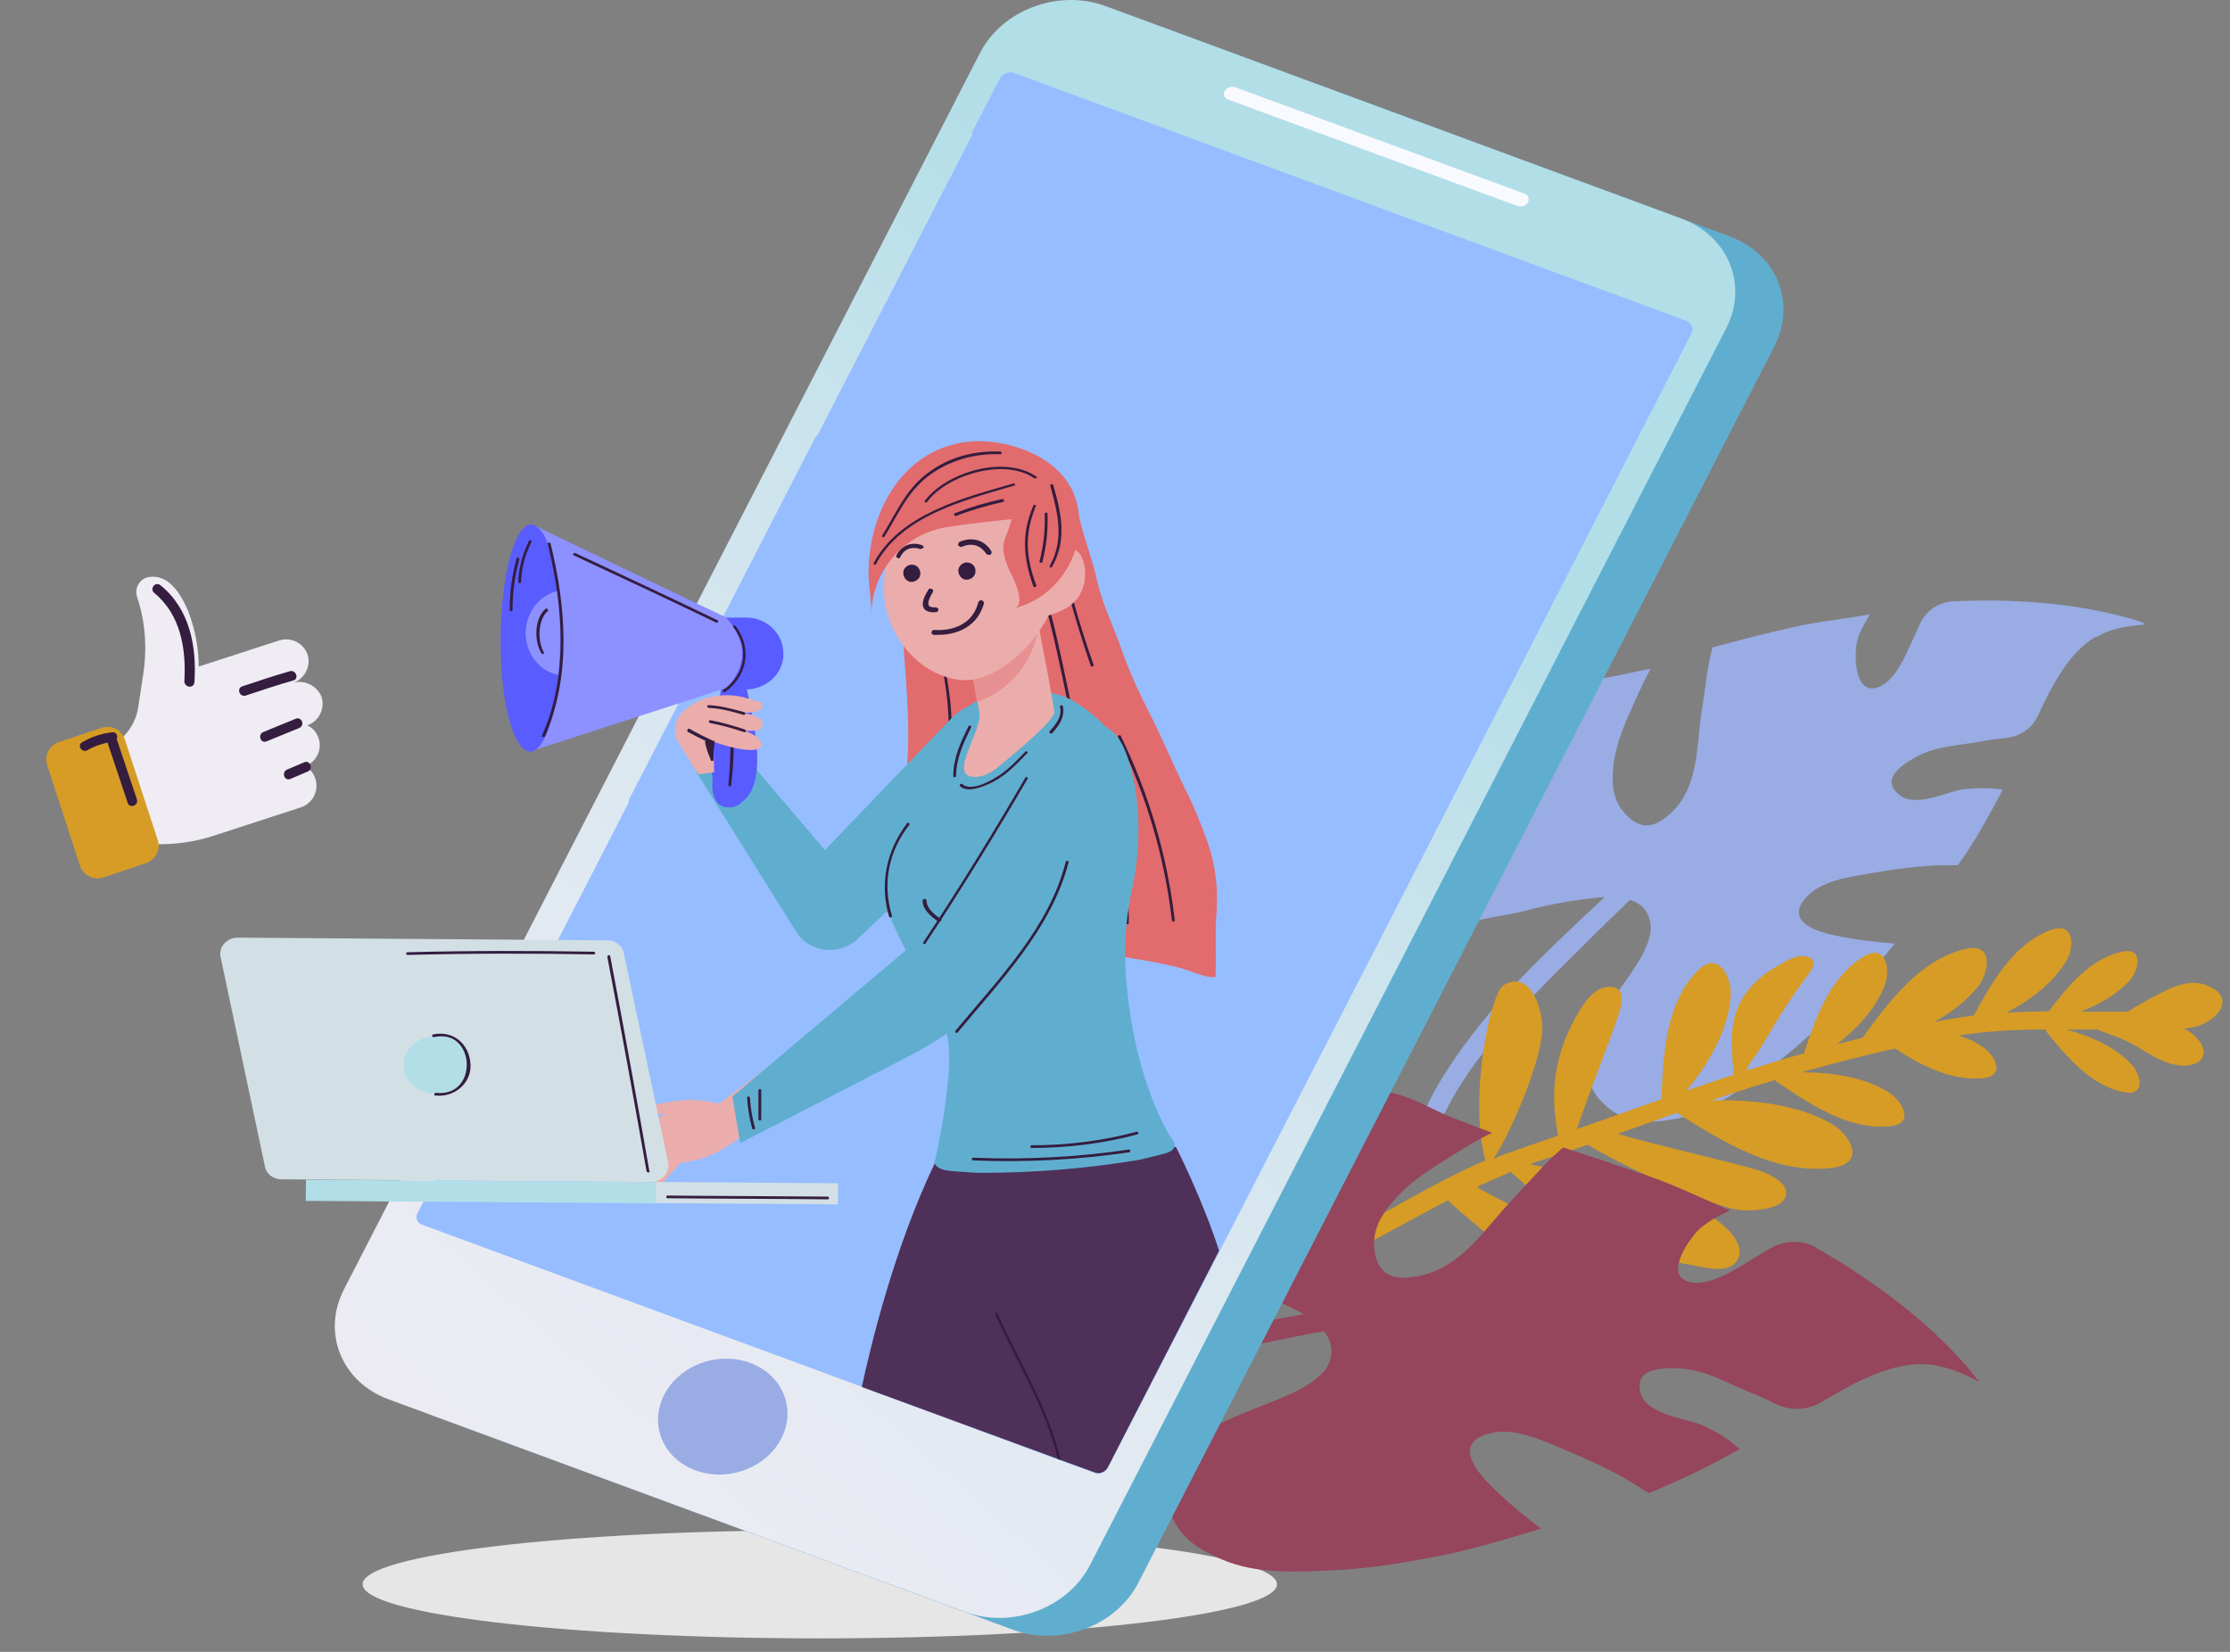 <svg width="162" height="120" viewBox="0 0 162 120" fill="none" xmlns="http://www.w3.org/2000/svg">
<rect x="0" y="0" width="162" height="120" fill="#808080" stroke="none"/>
<path d="M59.554 119.019C77.897 119.019 92.767 117.26 92.767 115.091C92.767 112.922 77.897 111.163 59.554 111.163C41.212 111.163 26.342 112.922 26.342 115.091C26.342 117.26 41.212 119.019 59.554 119.019Z" fill="#E6E6E6"/>
<path d="M106.3 60.338C105.764 61.949 105.227 63.638 105.145 65.287C105.145 65.68 104.897 66.937 105.227 67.251C105.557 67.605 106.63 67.055 107.084 66.937C108.363 66.583 109.683 66.466 111.003 66.112C112.654 65.68 114.428 65.366 116.078 65.209C116.243 65.209 116.408 65.169 116.573 65.169C117.192 65.13 117.811 65.169 118.389 65.366C119.131 65.601 119.709 66.073 119.874 66.976C120.204 68.429 118.636 70.472 117.852 71.611C117.77 71.689 117.728 71.807 117.646 71.886C116.656 73.339 115.583 74.832 115.253 76.521C115.088 77.345 115.212 78.21 115.624 78.995C115.831 79.427 116.119 79.82 116.449 80.134C116.779 80.448 117.11 80.723 117.481 80.92C118.265 81.352 119.131 81.509 120.039 81.47C120.534 81.47 121.029 81.391 121.524 81.312C121.772 81.273 122.019 81.234 122.267 81.155C123.298 80.88 124.206 80.448 125.114 79.938C125.444 79.781 125.732 79.584 126.021 79.388C126.681 78.956 127.341 78.484 128.002 78.013C128.497 77.66 128.992 77.306 129.446 76.913C130.147 76.364 130.807 75.774 131.467 75.185C132.21 74.517 132.911 73.811 133.613 73.143C134.727 72.004 135.799 70.786 136.831 69.529C137.12 69.215 137.367 68.862 137.656 68.547C136.212 68.429 134.768 68.272 133.324 67.958C131.632 67.605 129.611 66.819 131.343 65.052C132.334 64.07 134.025 63.755 135.428 63.52C137.45 63.166 139.471 62.852 141.534 62.852C141.782 62.852 141.988 62.852 142.236 62.852C142.483 62.498 142.689 62.184 142.937 61.831C143.886 60.377 144.711 58.846 145.495 57.353C144.257 57.196 142.937 57.235 142.153 57.432C140.998 57.746 139.059 58.571 138.027 57.785C136.542 56.646 138.11 55.586 139.182 54.996C140.668 54.172 142.318 54.172 143.968 53.857C144.546 53.74 145.124 53.661 145.66 53.622C146.733 53.504 147.64 52.915 148.053 51.972C149.002 49.969 150.24 47.377 152.344 46.198C152.55 46.08 152.797 45.963 153.045 45.845C153.953 45.491 154.86 45.373 155.851 45.295C155.397 45.138 154.943 44.981 154.489 44.863C150.487 43.763 146.031 43.488 141.947 43.684H141.905C140.833 43.724 139.884 44.392 139.471 45.334C139.347 45.609 139.224 45.884 139.1 46.159C138.522 47.337 137.78 49.458 136.418 49.93C134.809 50.48 134.727 47.966 134.85 46.944C134.933 46.08 135.428 45.373 135.841 44.627C133.984 44.981 132.086 45.138 130.23 45.57C128.29 46.002 126.351 46.513 124.412 47.023C124 48.516 123.876 50.126 123.628 51.619C123.216 54.093 123.463 57.078 121.442 59.003C120.369 60.024 119.379 60.377 118.265 59.317C117.192 58.335 117.068 57.078 117.192 55.743C117.398 53.779 118.223 52.169 119.007 50.401C119.296 49.773 119.585 49.183 119.915 48.594C119.131 48.712 118.347 48.908 117.563 49.066C115.831 49.458 113.685 49.38 112.117 50.244C111.003 50.872 110.054 52.286 109.394 53.307C107.909 55.625 107.125 57.903 106.3 60.338Z" fill="#99ACE3"/>
<path d="M103.7 80.252C103.329 81.037 104.526 81.548 104.938 80.841L104.979 80.802C105.722 79.309 106.671 77.856 107.744 76.481C108.858 75.028 110.137 73.653 111.416 72.318C112.983 70.668 114.592 69.136 116.119 67.604C116.862 66.858 117.604 66.151 118.347 65.444C121.482 62.498 124.824 59.788 128.414 57.353C132.828 54.289 137.449 51.304 142.441 49.222C144.339 48.437 146.361 47.926 148.341 47.298C149.662 46.866 150.941 46.434 152.302 46.276C152.508 46.159 152.756 46.041 153.003 45.923C153.911 45.569 154.819 45.452 155.809 45.373C155.355 45.216 154.901 45.059 154.447 44.941C153.003 44.862 151.601 44.98 150.899 45.137C145.164 46.355 139.718 48.672 134.726 51.618C128.62 55.232 122.844 59.356 117.687 64.148C117.315 64.501 116.903 64.855 116.532 65.208C114.469 67.133 112.323 69.136 110.26 71.296C109.6 72.003 108.94 72.71 108.321 73.457C106.506 75.617 104.856 77.895 103.7 80.252Z" fill="#99ACE3"/>
<path d="M109.228 71.572C111.25 70.354 112.158 73.575 112.034 74.95C111.828 77.66 109.435 82.884 108.486 84.18C109.022 83.944 109.558 83.748 110.136 83.552C111.167 83.198 112.199 82.844 113.189 82.491C112.942 80.92 112.199 77.542 114.798 73.339C115.252 72.632 115.871 71.729 116.861 71.69C118.181 71.65 117.81 72.947 117.562 73.771C117.109 75.146 115.293 79.82 114.551 82.02C116.614 81.313 118.635 80.566 120.698 79.859C120.822 76.757 120.946 72.986 123.297 70.551C124.824 68.94 125.814 71.022 125.731 72.357C125.566 74.793 124.164 77.228 122.513 79.231C123.462 78.917 124.452 78.563 125.401 78.249C125.566 78.21 125.731 78.131 125.938 78.092C125.855 76.56 125.608 75.107 126.103 73.575C126.598 72.082 127.753 70.943 129.156 70.158C129.775 69.804 130.476 69.333 131.219 69.49C132.291 69.726 131.466 70.629 131.054 71.218C130.146 72.436 129.28 73.771 128.537 75.067C128.124 75.775 127.712 76.442 127.217 77.11C127.093 77.267 126.969 77.542 126.845 77.778C128.248 77.346 129.61 76.914 131.054 76.521C131.879 74.007 132.91 70.983 135.386 69.49C137.036 68.508 137.325 70.433 136.954 71.493C136.335 73.182 134.973 74.675 133.447 75.853C134.066 75.696 134.684 75.539 135.303 75.382C137.16 72.868 139.429 69.726 142.771 68.94C144.875 68.43 144.504 70.629 143.679 71.69C142.853 72.711 141.739 73.575 140.502 74.243C140.791 74.203 141.079 74.125 141.368 74.086C142.028 73.968 142.73 73.85 143.39 73.771C144.669 71.415 146.237 68.587 148.96 67.566C150.734 66.898 150.692 68.822 150.115 69.804C149.166 71.375 147.516 72.672 145.741 73.575C146.773 73.496 147.804 73.496 148.836 73.457C150.156 71.729 151.806 69.647 154.158 69.137C155.685 68.783 155.396 70.354 154.818 71.1C153.911 72.161 152.59 72.947 151.146 73.496C152.26 73.496 153.415 73.496 154.571 73.496C155.437 72.947 156.345 72.436 157.17 72.043C158.16 71.532 159.315 71.14 160.388 71.611C161.832 72.2 161.749 73.3 160.512 74.125C159.934 74.518 159.315 74.675 158.655 74.714C159.191 74.989 159.645 75.382 159.893 75.814C160.14 76.246 160.14 76.599 159.975 76.874C159.687 77.306 158.944 77.503 158.243 77.385C157.005 77.228 155.932 76.403 154.859 75.814C154.529 75.617 154.158 75.5 153.828 75.343C153.333 75.146 152.838 74.989 152.343 74.793C151.6 74.793 150.857 74.793 150.115 74.793C151.889 75.264 153.745 76.089 154.901 77.385C155.52 78.092 155.891 79.624 154.323 79.349C151.848 78.877 150.074 76.678 148.63 74.91V74.793C148.299 74.793 147.928 74.793 147.598 74.793H147.557C145.783 74.832 144.05 74.95 142.276 75.225C142.895 75.421 143.472 75.657 143.967 76.01C144.916 76.599 145.783 78.171 144.009 78.328C141.698 78.524 139.553 77.385 137.655 76.167C135.386 76.678 133.117 77.267 130.889 77.895C133.075 77.895 135.468 78.249 137.201 79.349C138.191 79.977 139.181 81.666 137.242 81.823C134.189 82.098 131.301 80.095 128.991 78.524V78.445C127.959 78.76 126.887 79.074 125.855 79.427C125.36 79.585 124.824 79.781 124.329 79.938C127.382 79.859 130.641 80.252 133.034 81.627C134.396 82.412 135.675 84.534 133.034 84.848C128.826 85.319 124.948 82.805 121.812 80.841C120.368 81.352 118.965 81.863 117.521 82.373C120.203 83.159 125.896 84.455 127.712 85.005C128.537 85.28 130.435 86.105 129.527 87.244C128.991 87.872 127.258 87.99 126.474 87.911C124.7 87.754 118.924 85.28 115.334 83.159C114.303 83.512 113.313 83.866 112.281 84.18C111.91 84.298 111.539 84.416 111.167 84.573C115.252 85.398 123.132 87.519 124.783 88.697C125.608 89.286 126.845 90.504 126.185 91.564C125.525 92.664 123.627 91.996 122.555 91.839C120.12 91.525 113.395 88.068 112.24 87.244C111.332 86.615 110.549 85.79 109.723 85.123C109.723 85.123 109.682 85.123 109.682 85.162C108.857 85.515 108.073 85.869 107.289 86.222C107.33 86.262 107.413 86.301 107.454 86.34C110.425 87.99 116.944 91.093 118.924 92.271C119.873 92.821 121.895 94.314 120.409 95.413C119.625 96.042 117.48 95.688 116.572 95.374C114.633 94.746 109.146 90.779 105.391 87.401C105.309 87.322 105.268 87.283 105.185 87.204C102.668 88.501 100.234 89.915 97.594 91.25C96.81 91.643 96.067 90.504 96.851 90.111C100.605 88.186 104.071 85.948 107.908 84.298C106.67 79.781 108.279 72.122 109.228 71.572Z" fill="#D69C25"/>
<path d="M82.865 90.661C82.948 91.171 84.268 91.329 84.763 91.486C86.166 91.918 87.486 92.585 88.889 93.018C90.663 93.567 92.519 94.353 94.17 95.178C94.335 95.256 94.5 95.335 94.665 95.453C95.242 95.806 95.82 96.199 96.191 96.71C96.686 97.377 96.934 98.163 96.521 99.066C95.861 100.598 93.097 101.541 91.653 102.13C89.673 102.916 87.568 103.701 86.083 105.154C85.01 106.215 84.557 107.707 84.845 109.2C85.299 111.4 86.743 112.421 88.765 113.285C91.323 114.385 94.17 114.188 96.893 114.07C99.616 113.953 102.586 113.442 105.227 112.892C107.455 112.421 109.724 111.714 111.952 111.046C110.673 110.103 109.476 109.082 108.321 107.943C107.001 106.647 105.639 104.683 108.362 104.094C109.889 103.74 111.704 104.487 113.107 105.076C115.17 105.94 117.274 106.843 119.131 108.061C119.337 108.218 119.543 108.336 119.791 108.454C120.245 108.297 120.657 108.1 121.111 107.904C122.926 107.118 124.7 106.215 126.392 105.272C125.361 104.369 124.123 103.662 123.256 103.387C122.019 102.994 119.667 102.641 119.213 101.305C118.594 99.381 120.698 99.341 122.101 99.42C123.999 99.538 125.526 100.52 127.217 101.187C127.836 101.423 128.414 101.698 128.95 101.973C129.981 102.483 131.26 102.483 132.251 101.894C134.437 100.598 137.243 98.948 139.966 99.106C140.255 99.106 140.543 99.145 140.832 99.223C141.905 99.459 142.813 99.852 143.761 100.362C143.431 99.97 143.101 99.538 142.771 99.145C139.801 95.767 135.881 92.9 131.962 90.661C131.962 90.661 131.92 90.661 131.92 90.622C130.889 90.032 129.61 90.111 128.579 90.7C128.29 90.897 128.001 91.054 127.671 91.25C126.392 91.996 124.329 93.489 122.761 93.135C121.977 92.939 121.812 92.428 121.936 91.839C122.101 90.975 122.803 89.993 123.256 89.483C123.586 89.129 123.999 88.854 124.412 88.579C124.824 88.344 125.278 88.147 125.691 87.912C125.443 87.833 125.195 87.715 124.948 87.597C123.256 86.89 121.606 86.065 119.873 85.476C119.584 85.358 119.296 85.28 118.966 85.162C117.357 84.612 115.747 84.062 114.138 83.552C113.932 83.473 113.767 83.434 113.561 83.355C113.355 83.552 113.107 83.748 112.901 83.944C112.612 84.219 112.323 84.494 112.034 84.808C111.622 85.241 111.209 85.712 110.797 86.144C110.466 86.498 110.178 86.812 109.889 87.126C109.765 87.244 109.683 87.362 109.559 87.479C108.981 88.108 108.404 88.815 107.785 89.522C106.506 90.975 105.062 92.311 103.04 92.703C101.39 93.018 100.235 92.743 99.904 91.132C99.822 90.779 99.822 90.465 99.822 90.15C99.863 89.443 100.111 88.815 100.482 88.226C100.688 87.872 100.936 87.558 101.225 87.244C102.669 85.555 104.525 84.573 106.382 83.394C106.753 83.159 107.166 82.923 107.537 82.727C107.826 82.57 108.115 82.413 108.404 82.295C108.115 82.177 107.785 82.059 107.455 81.941C106.96 81.745 106.423 81.549 105.928 81.352C105.598 81.234 105.227 81.077 104.855 80.92C104.443 80.724 104.03 80.527 103.618 80.331C102.504 79.781 101.307 79.31 100.152 79.27C98.708 79.192 96.934 79.938 95.655 80.488C92.891 81.627 90.663 83.277 88.311 85.044C86.784 86.222 85.175 87.44 84.02 88.933C83.814 89.168 82.782 90.19 82.865 90.661Z" fill="#95455C"/>
<path d="M73.871 102.995C79.358 99.852 86.578 98.713 92.725 97.378C93.881 97.142 95.036 96.906 96.191 96.71C100.977 95.846 105.845 95.335 110.714 95.178C112.364 95.139 114.014 95.1 115.706 95.061C117.356 95.061 119.007 95.061 120.657 95.139C123.462 95.257 126.227 95.493 128.95 95.964C131.219 96.357 133.405 97.103 135.633 97.692C137.119 98.085 138.604 98.438 139.965 99.106C140.254 99.106 140.543 99.145 140.832 99.224C141.905 99.46 142.812 99.852 143.761 100.363C143.431 99.97 143.101 99.538 142.771 99.145C141.492 98.242 140.131 97.535 139.388 97.26C133.364 95.021 126.928 93.921 120.492 93.686C120.409 93.686 120.327 93.686 120.244 93.686C117.893 93.607 115.582 93.568 113.23 93.607C107.578 93.725 101.967 94.196 96.397 95.178C95.82 95.296 95.242 95.375 94.623 95.493C87.403 96.749 79.193 98.242 72.963 101.777C72.179 102.248 73.004 103.466 73.871 102.995Z" fill="#95455C"/>
<path d="M73.581 118.39L31.746 102.954C28.321 101.697 26.877 98.123 28.486 94.981L74.695 5.152C76.304 2.01 80.388 0.478 83.813 1.735L125.648 17.171C129.073 18.428 130.517 22.003 128.908 25.145L82.699 114.973C81.09 118.115 77.005 119.647 73.581 118.39Z" fill="#60AECF"/>
<path d="M70.115 117.094L28.239 101.658C24.814 100.401 23.37 96.827 24.979 93.685L71.188 3.857C72.797 0.714 76.882 -0.817 80.306 0.439L122.141 15.876C125.566 17.132 127.01 20.707 125.401 23.849L79.192 113.677C77.583 116.819 73.499 118.351 70.115 117.094Z" fill="url(#paint0_linear_347_15)"/>
<path d="M122.884 24.203L111.002 47.337L96.85 74.871L88.599 90.896L86.165 95.61L80.471 106.647C80.306 106.961 79.852 107.157 79.522 107L77.047 106.097L76.84 106.018L62.813 100.833L62.648 100.755L30.673 88.972C30.302 88.854 30.137 88.461 30.343 88.108L45.732 58.178L59.388 31.626L70.734 9.591L72.756 5.664C72.921 5.349 73.375 5.153 73.705 5.31L97.015 13.912L122.595 23.339C122.884 23.496 123.049 23.849 122.884 24.203Z" fill="#96BDFF"/>
<path d="M110.96 47.297L96.809 74.831L70.61 9.63L72.632 5.702C72.797 5.388 73.251 5.191 73.581 5.348L96.891 13.95L110.96 47.297Z" fill="#96BDFF"/>
<path d="M86.123 95.57L80.43 106.607C80.265 106.921 79.811 107.118 79.481 106.961L77.005 106.057L76.799 105.979L62.771 100.794L45.649 58.178L59.306 31.626L86.123 95.57Z" fill="#96BDFF"/>
<path d="M110.259 14.972L89.217 7.234C88.928 7.116 88.846 6.841 88.97 6.606C89.094 6.37 89.424 6.252 89.712 6.331L110.754 14.069C111.043 14.186 111.125 14.461 111.001 14.697C110.878 14.933 110.548 15.05 110.259 14.972Z" fill="#F9FAFF"/>
<path d="M54.023 106.815C56.481 105.949 57.794 103.499 56.956 101.342C56.117 99.186 53.446 98.139 50.988 99.005C48.53 99.871 47.218 102.321 48.056 104.477C48.894 106.634 51.566 107.68 54.023 106.815Z" fill="#99ACE3"/>
<path d="M87.733 61.202C87.237 59.827 86.701 58.492 86.041 57.196C85.216 55.546 84.514 53.818 83.689 52.168C82.823 50.479 82.039 48.83 81.42 47.023C80.884 45.491 80.1 43.92 79.729 42.309C79.44 40.935 78.945 39.639 78.573 38.264C78.367 37.4 78.12 36.536 77.79 35.75L66.361 39.953C65.495 42.388 65.495 45.255 65.701 47.847C65.99 51.461 66.237 55.193 65.454 58.767C64.917 61.281 63.308 63.559 62.07 65.64C62.524 65.954 63.225 65.954 63.721 66.072C64.422 66.23 65.123 66.426 65.825 66.622C67.64 67.133 69.414 67.329 71.271 67.644C74.365 68.193 77.46 68.782 80.554 69.332C82.328 69.647 84.143 69.882 85.876 70.354C86.701 70.589 87.444 71.021 88.31 70.982C88.352 69.529 88.269 68.076 88.352 66.662C88.516 64.737 88.352 63.009 87.733 61.202Z" fill="#E26B6D"/>
<path d="M67.805 41.445C67.805 41.327 67.599 41.327 67.599 41.445C67.434 44.901 68.672 48.201 68.878 51.657C69.125 55.467 68.383 59.238 67.31 62.89C67.269 63.008 67.475 63.047 67.516 62.93C68.548 59.473 69.249 55.978 69.126 52.364C69.043 48.711 67.599 45.137 67.805 41.445Z" fill="#341D3F"/>
<path d="M70.363 42.781C70.322 42.663 70.115 42.663 70.157 42.781C71.353 49.772 71.518 56.842 70.734 63.873C70.734 63.991 70.941 64.03 70.941 63.912C71.766 56.881 71.56 49.812 70.363 42.781Z" fill="#341D3F"/>
<path d="M72.343 40.346C72.302 40.228 72.137 40.267 72.137 40.424C73.952 49.183 77.046 57.746 77.005 66.74C77.005 66.858 77.211 66.858 77.211 66.74C77.294 57.667 74.2 49.105 72.343 40.346Z" fill="#341D3F"/>
<path d="M78.986 55.821C77.748 51.815 77.253 47.612 76.056 43.567C76.015 43.449 75.809 43.488 75.85 43.645C76.964 47.455 77.501 51.383 78.573 55.193C79.687 59.16 81.915 62.852 81.791 67.055C81.791 67.172 81.998 67.172 81.998 67.055C82.121 63.048 80.1 59.553 78.986 55.821Z" fill="#341D3F"/>
<path d="M81.421 53.465C81.379 53.347 81.173 53.425 81.214 53.543C83.277 57.785 84.597 62.224 85.134 66.858C85.134 66.976 85.34 66.976 85.34 66.858C84.804 62.184 83.484 57.706 81.421 53.465Z" fill="#341D3F"/>
<path d="M76.758 38.696C76.717 38.578 76.552 38.617 76.552 38.774C77.253 42.034 78.161 45.216 79.234 48.358C79.275 48.476 79.481 48.436 79.44 48.279C78.326 45.137 77.459 41.956 76.758 38.696Z" fill="#341D3F"/>
<path d="M74.901 52.796C75.685 54.132 75.437 55.821 74.323 56.881L62.276 68.233C60.997 69.45 58.81 69.214 57.861 67.722L50.518 55.978L54.148 54.957L59.924 61.752L69.166 52.129C70.816 50.44 73.746 50.754 74.901 52.796Z" fill="#60AECF"/>
<path d="M51.755 56.724C51.755 56.685 51.755 56.645 51.755 56.606C51.755 56.528 51.755 56.449 51.755 56.37C51.755 56.331 51.714 56.292 51.714 56.213C51.673 54.21 51.879 52.286 52.333 50.361C52.416 49.772 52.498 49.222 52.746 48.79C52.787 48.672 52.911 48.633 53.034 48.633C53.282 48.633 53.447 48.711 53.736 48.751C53.818 48.79 53.901 48.829 53.942 48.908C54.025 48.947 54.066 49.026 54.066 49.104C54.355 51.029 56.129 56.645 53.901 58.256C53.653 58.531 53.323 58.688 52.828 58.649C51.879 58.57 51.673 57.549 51.755 56.724Z" fill="#595CFF"/>
<path d="M52.952 50.912C52.952 50.794 53.159 50.794 53.159 50.912C53.365 52.954 53.365 54.996 53.117 57.039C53.117 57.157 52.911 57.157 52.911 57.039C53.117 54.996 53.117 52.954 52.952 50.912Z" fill="#341D3F"/>
<path d="M51.88 56.096L50.725 56.253L49.281 53.936C49.281 53.936 48.291 52.404 50.271 51.187C51.426 50.48 52.911 50.322 54.232 50.715L55.304 51.029C55.304 51.029 56.047 52.051 52.829 51.736C52.829 51.736 55.346 51.658 55.387 52.601C55.387 52.601 55.8 53.661 52.045 52.679C52.045 52.679 55.139 52.915 55.346 54.093C55.346 54.093 55.387 55.114 51.756 53.858C51.839 53.897 51.839 54.329 51.88 56.096Z" fill="#EBADAB"/>
<path d="M53.075 44.981C52.828 44.941 38.842 38.185 38.842 38.185L38.718 54.525L52.91 49.93C55.097 50.126 55.386 45.177 53.075 44.981Z" fill="#8D90FF"/>
<path d="M36.367 46.316C36.325 50.872 37.274 54.564 38.512 54.603C39.461 54.603 40.327 52.286 40.616 49.065C40.699 48.24 40.74 47.337 40.74 46.394C40.74 45.177 40.699 44.038 40.575 42.977C40.245 40.11 39.502 38.146 38.594 38.107C37.398 38.068 36.408 41.76 36.367 46.316Z" fill="#595CFF"/>
<path d="M38.182 45.962C38.182 47.494 39.213 48.79 40.575 49.026C40.657 48.201 40.698 47.297 40.698 46.355C40.698 45.137 40.657 43.998 40.533 42.938C39.254 43.173 38.223 44.43 38.182 45.962Z" fill="#8D90FF"/>
<path d="M52.704 50.086H54.148C55.675 50.086 56.912 48.947 56.912 47.494C56.912 46.041 55.716 44.862 54.189 44.862H52.745C54.396 46.708 54.231 48.437 52.704 50.086Z" fill="#595CFF"/>
<path d="M41.812 40.188C45.277 41.799 48.702 43.409 52.126 45.059C52.25 45.098 52.126 45.294 52.002 45.216C48.578 43.566 45.154 41.956 41.688 40.345C41.564 40.306 41.688 40.11 41.812 40.188Z" fill="#341D3F"/>
<path d="M39.379 53.425C41.318 49.065 40.905 44.038 39.791 39.521C39.75 39.403 39.956 39.364 39.997 39.481C41.111 44.038 41.524 49.065 39.585 53.503C39.502 53.582 39.296 53.543 39.379 53.425Z" fill="#341D3F"/>
<path d="M38.429 39.285C38.471 39.167 38.677 39.285 38.594 39.403C38.141 40.306 37.893 41.249 37.852 42.27C37.852 42.388 37.645 42.388 37.645 42.27C37.687 41.21 37.976 40.228 38.429 39.285Z" fill="#341D3F"/>
<path d="M37.522 40.581C37.563 40.463 37.769 40.502 37.728 40.62C37.398 41.838 37.233 43.055 37.233 44.312C37.233 44.43 37.026 44.43 37.026 44.312C37.026 43.055 37.191 41.798 37.522 40.581Z" fill="#341D3F"/>
<path d="M39.626 44.234C39.708 44.156 39.873 44.274 39.791 44.392C39.048 45.02 39.048 46.63 39.502 47.377C39.584 47.495 39.378 47.573 39.337 47.455C38.8 46.63 38.8 44.941 39.626 44.234Z" fill="#341D3F"/>
<path d="M52.581 50.086C54.149 48.987 54.437 47.062 53.282 45.569C53.2 45.452 53.365 45.373 53.447 45.491C54.644 47.062 54.314 49.105 52.663 50.283C52.539 50.361 52.457 50.165 52.581 50.086Z" fill="#341D3F"/>
<path d="M51.467 51.226C52.375 51.265 53.2 51.501 54.066 51.736C54.19 51.776 54.149 51.972 54.025 51.933C53.2 51.697 52.375 51.461 51.508 51.422C51.343 51.422 51.343 51.226 51.467 51.226Z" fill="#341D3F"/>
<path d="M51.632 52.325C52.457 52.483 53.282 52.718 54.107 52.993C54.231 53.032 54.19 53.229 54.066 53.19C53.241 52.915 52.416 52.679 51.59 52.522C51.425 52.483 51.508 52.286 51.632 52.325Z" fill="#341D3F"/>
<path d="M50.105 52.954C50.642 53.268 51.219 53.543 51.797 53.818C51.88 53.818 51.921 53.818 51.921 53.896C51.88 54.132 51.88 54.368 51.838 54.603C51.838 54.8 51.838 54.996 51.838 55.193C51.838 55.31 51.673 55.31 51.632 55.232C51.632 55.193 51.591 55.114 51.591 55.075C51.426 54.721 51.302 54.328 51.219 53.936C51.219 53.896 51.219 53.857 51.261 53.818C50.807 53.621 50.394 53.386 49.94 53.15C49.899 53.032 49.982 52.875 50.105 52.954Z" fill="#341D3F"/>
<path d="M88.559 90.857L80.472 106.607C80.307 106.922 79.853 107.118 79.523 106.961L77.048 106.057L76.841 105.979L62.607 100.755C63.185 98.084 64.877 90.818 67.93 84.455L85.423 83.316C85.423 83.276 87.403 87.243 88.559 90.857Z" fill="#4E3058"/>
<path d="M67.888 84.454C67.888 84.454 69.703 76.756 68.589 74.556L65.206 67.84C64.051 65.562 63.844 62.93 64.546 60.534C64.793 59.709 65.123 58.924 65.577 58.178L68.63 53.189C69.455 51.815 70.693 50.872 72.137 50.44C72.674 50.283 73.251 50.204 73.829 50.204H75.19C75.933 50.204 76.675 50.361 77.377 50.636C77.707 50.754 78.037 50.95 78.326 51.147C79.564 51.932 80.595 52.953 81.42 54.171C82.122 55.232 82.493 56.881 82.617 58.492C82.823 60.613 82.658 62.734 82.204 64.776C81.626 67.447 81.626 70.196 81.998 72.907C82.287 75.067 82.74 77.188 83.483 79.23C83.854 80.291 84.308 81.312 84.845 82.294C85.051 82.647 85.505 83.079 85.257 83.433C85.051 83.787 84.102 83.904 83.731 84.022C83.359 84.101 83.153 84.179 82.74 84.258C78.986 84.886 75.149 85.201 71.353 85.201C70.858 85.201 70.363 85.161 69.827 85.122C69.332 85.083 68.424 85.083 68.053 84.729C68.011 84.651 67.888 84.572 67.888 84.454Z" fill="#60AECF"/>
<path d="M74.49 54.604C73.912 55.193 73.335 55.822 72.633 56.293C72.056 56.686 70.57 57.55 69.91 56.961C69.828 56.882 69.663 57 69.745 57.118C70.281 57.589 71.272 57.196 71.808 56.961C72.922 56.489 73.788 55.586 74.614 54.722C74.737 54.643 74.572 54.526 74.49 54.604Z" fill="#341D3F"/>
<path d="M70.364 52.758C69.786 53.897 69.25 55.075 69.25 56.371C69.25 56.489 69.456 56.489 69.456 56.371C69.456 55.115 69.993 53.975 70.529 52.876C70.612 52.719 70.447 52.64 70.364 52.758Z" fill="#341D3F"/>
<path d="M77.213 51.304C77.172 51.187 76.965 51.226 77.007 51.344C77.172 52.051 76.718 52.601 76.264 53.111C76.181 53.19 76.305 53.347 76.429 53.268C76.924 52.718 77.378 52.09 77.213 51.304Z" fill="#341D3F"/>
<path d="M71.972 67.761C70.982 67.879 70.075 67.683 69.208 67.251C68.589 66.937 67.31 66.23 67.31 65.444C67.31 65.248 67.022 65.248 67.022 65.444C67.022 66.308 68.218 67.015 68.919 67.408C69.868 67.958 70.941 68.194 72.055 68.037C72.22 67.997 72.137 67.722 71.972 67.761Z" fill="#341D3F"/>
<path d="M61.988 78.759L57.326 76.324L54.149 78.759C53.53 79.192 52.87 79.702 52.251 80.173L51.633 80.056C50.725 79.859 49.776 79.859 48.827 80.016L46.64 80.409C46.269 80.527 46.186 80.998 46.681 81.037L48.414 80.92L47.177 81.47C46.475 81.784 45.815 82.177 45.196 82.569L44.206 83.237C43.959 83.473 44.165 83.944 44.577 83.787L47.383 82.412L45.733 83.394L44.041 84.533C43.67 84.847 44.082 85.279 44.371 85.083L45.898 84.18L47.837 83.237L46.599 84.298C46.352 84.533 46.104 84.769 45.898 85.083L45.237 86.065C45.114 86.615 45.403 86.615 45.815 86.497L46.434 85.672C46.681 85.358 46.97 85.083 47.3 84.847L48.621 83.983L46.97 86.458C46.805 86.851 47.424 87.126 47.589 86.733C48.167 85.712 49.487 84.455 49.487 84.455C50.766 84.337 52.004 83.865 53.077 83.119L54.479 82.059L61.988 78.759Z" fill="#EBADAB"/>
<path d="M73.664 56.764L68.383 66.858L53.2 79.662L53.778 83.04L65.825 76.834C70.24 74.556 74.035 71.257 76.882 67.211L80.802 61.634C82.163 59.709 82.617 57.235 81.916 55.035C81.008 52.246 79.11 51.697 75.933 54.053C74.984 54.8 74.2 55.703 73.664 56.764Z" fill="#60AECF"/>
<path d="M47.3 85.869L20.441 85.672C19.864 85.672 19.328 85.28 19.245 84.73L16.027 69.529C15.862 68.783 16.481 68.115 17.265 68.115L44.123 68.312C44.701 68.312 45.237 68.704 45.32 69.254L48.538 84.455C48.662 85.162 48.084 85.869 47.3 85.869Z" fill="#D2E0E6"/>
<path d="M29.312 77.345C29.312 78.484 30.385 79.466 31.705 79.466C33.026 79.466 34.098 78.563 34.14 77.385C34.14 76.246 33.067 75.264 31.747 75.264C30.385 75.264 29.312 76.167 29.312 77.345Z" fill="#B2DEE8"/>
<path d="M47.641 85.883L22.227 85.704L22.215 87.236L47.629 87.415L47.641 85.883Z" fill="#B2DEE8"/>
<path d="M60.885 85.959L47.642 85.865L47.63 87.397L60.873 87.49L60.885 85.959Z" fill="#D2E0E6"/>
<path d="M43.133 69.137C38.636 69.058 34.098 69.058 29.601 69.176C29.477 69.176 29.477 69.372 29.601 69.372C34.098 69.255 38.636 69.255 43.133 69.333C43.298 69.333 43.257 69.137 43.133 69.137Z" fill="#341D3F"/>
<path d="M44.329 69.451C44.288 69.334 44.123 69.373 44.123 69.53C45.113 74.715 46.062 79.899 46.97 85.084C47.011 85.202 47.217 85.202 47.176 85.084C46.268 79.86 45.319 74.675 44.329 69.451Z" fill="#341D3F"/>
<path d="M31.457 75.146C31.333 75.185 31.374 75.342 31.539 75.342C34.551 74.675 34.799 79.741 31.663 79.388C31.539 79.388 31.498 79.584 31.622 79.584C33.025 79.741 34.262 78.681 34.18 77.306C34.097 75.853 32.942 74.832 31.457 75.146Z" fill="#341D3F"/>
<path d="M60.132 86.929C56.254 86.89 52.375 86.89 48.497 86.851C48.373 86.851 48.373 87.047 48.497 87.047C52.375 87.086 56.254 87.086 60.132 87.126C60.256 87.126 60.256 86.929 60.132 86.929Z" fill="#341D3F"/>
<path d="M76.593 51.658C76.717 52.247 73.87 54.604 72.385 55.821C72.013 56.096 71.601 56.332 71.147 56.41C68.506 56.803 71.394 53.151 71.147 51.815L71.023 51.029L70.775 49.694L70.033 47.18L74.324 44.313L75.066 43.331L75.149 43.802L75.479 45.609L76.139 49.066L76.593 51.658Z" fill="#EBADAB"/>
<path d="M75.438 45.609C75.026 48.202 73.251 50.244 70.982 50.99L70.735 49.655L69.992 47.141L74.283 44.274L75.026 43.292L75.108 43.763L75.438 45.609Z" fill="#E79092"/>
<path d="M78.738 42.467C79.027 41.328 78.656 39.835 77.665 39.796C77.377 39.757 77.005 39.875 76.675 40.071C75.891 36.889 73.333 33.315 70.817 33.158C67.516 32.922 64.669 34.454 64.216 42.428C64.05 45.57 66.32 48.869 69.579 49.38C72.013 49.733 74.86 47.298 76.18 44.706C77.212 44.392 78.367 43.92 78.738 42.467Z" fill="#EBADAB"/>
<path d="M68.177 46.12C67.97 46.12 67.847 46.12 67.847 46.12C67.723 46.12 67.64 46.002 67.682 45.924C67.682 45.806 67.805 45.727 67.929 45.767C68.012 45.767 70.487 46.002 71.065 43.764C71.106 43.646 71.189 43.606 71.312 43.606C71.436 43.646 71.477 43.724 71.477 43.842C70.9 45.885 68.961 46.12 68.177 46.12Z" fill="#341D3F"/>
<path d="M70.859 41.446C70.9 41.799 70.611 42.074 70.281 42.113C69.951 42.153 69.662 41.878 69.621 41.524C69.58 41.171 69.869 40.896 70.199 40.856C70.57 40.856 70.859 41.092 70.859 41.446Z" fill="#341D3F"/>
<path d="M66.857 41.603C66.898 41.956 66.609 42.231 66.279 42.271C65.949 42.31 65.66 42.035 65.619 41.681C65.578 41.328 65.867 41.053 66.197 41.014C66.568 41.014 66.816 41.249 66.857 41.603Z" fill="#341D3F"/>
<path d="M71.849 40.307C71.766 40.307 71.684 40.268 71.642 40.228C70.982 39.207 69.951 39.678 69.909 39.718C69.827 39.757 69.703 39.718 69.621 39.639C69.579 39.561 69.621 39.443 69.703 39.364C70.198 39.129 71.312 38.932 72.014 40.032C72.055 40.111 72.055 40.228 71.931 40.307C71.931 40.307 71.89 40.307 71.849 40.307Z" fill="#341D3F"/>
<path d="M66.98 39.836C66.939 39.875 66.856 39.914 66.815 39.875C65.784 39.561 65.412 40.425 65.412 40.464C65.371 40.543 65.289 40.582 65.206 40.543C65.124 40.503 65.082 40.425 65.124 40.346C65.289 39.953 65.907 39.246 66.98 39.6C67.063 39.639 67.104 39.718 67.104 39.796C67.022 39.836 66.98 39.836 66.98 39.836Z" fill="#341D3F"/>
<path d="M68.011 44.47C68.094 44.47 68.176 44.352 68.176 44.274C68.176 44.195 68.052 44.117 67.97 44.117C67.97 44.117 67.599 44.156 67.475 43.999C67.434 43.92 67.351 43.685 67.764 43.017C67.805 42.938 67.805 42.821 67.681 42.781C67.599 42.742 67.475 42.742 67.434 42.86C67.021 43.488 66.939 43.96 67.145 44.235C67.392 44.549 67.97 44.47 68.011 44.47Z" fill="#341D3F"/>
<path d="M77.047 106.057L76.841 105.978C75.974 102.286 73.87 98.987 72.302 95.491C72.261 95.374 72.426 95.295 72.468 95.413C74.035 98.948 76.181 102.286 77.047 106.057Z" fill="#341D3F"/>
<path d="M81.998 83.512C78.244 84.062 74.489 84.258 70.693 84.101C70.57 84.101 70.57 84.298 70.693 84.298C74.489 84.455 78.285 84.258 82.039 83.708C82.163 83.669 82.122 83.473 81.998 83.512Z" fill="#341D3F"/>
<path d="M82.575 82.216C80.058 82.884 77.542 83.198 74.942 83.198C74.819 83.198 74.819 83.394 74.942 83.394C77.542 83.394 80.1 83.08 82.616 82.412C82.74 82.373 82.699 82.177 82.575 82.216Z" fill="#341D3F"/>
<path d="M54.48 79.742C54.48 79.624 54.273 79.624 54.273 79.742C54.315 80.488 54.438 81.234 54.645 81.981C54.686 82.098 54.892 82.059 54.851 81.941C54.645 81.195 54.521 80.488 54.48 79.742Z" fill="#341D3F"/>
<path d="M55.098 79.231V81.313C55.098 81.431 55.304 81.431 55.304 81.313V79.231C55.304 79.074 55.098 79.074 55.098 79.231Z" fill="#341D3F"/>
<path d="M65.907 59.789C64.381 61.792 63.886 64.227 64.587 66.584C64.628 66.701 64.835 66.662 64.793 66.505C64.092 64.188 64.546 61.831 66.072 59.906C66.114 59.828 65.99 59.71 65.907 59.789Z" fill="#341D3F"/>
<path d="M77.418 62.616C76.222 67.369 72.55 71.1 69.414 74.871C69.332 74.989 69.497 75.106 69.579 74.989C72.715 71.218 76.387 67.447 77.624 62.656C77.666 62.498 77.459 62.498 77.418 62.616Z" fill="#341D3F"/>
<path d="M74.489 56.489C72.138 60.535 69.662 64.541 67.063 68.469C67.022 68.547 67.145 68.626 67.228 68.547C69.827 64.62 72.303 60.613 74.654 56.568C74.696 56.45 74.531 56.411 74.489 56.489Z" fill="#341D3F"/>
<path d="M77.831 35.475C77.831 35.475 77.831 35.436 77.79 35.436C76.552 33.001 72.922 31.783 70.24 32.097C65.289 32.726 62.979 37.636 63.102 41.917C63.144 42.82 63.309 43.724 63.309 44.627C63.309 42.899 64.051 41.21 65.33 39.992C66.114 39.246 67.104 38.696 68.177 38.421C69.126 38.146 73.499 37.714 73.499 37.714C73.499 37.714 73.252 38.578 73.087 38.932C72.592 39.953 73.128 41.014 73.582 41.956C73.788 42.388 74.49 43.999 73.664 44.195C77.501 43.252 79.482 38.853 77.831 35.475Z" fill="#E26B6D"/>
<path d="M73.623 35.122C69.91 36.183 65.371 37.361 63.473 40.896C63.432 41.014 63.597 41.093 63.638 40.975C65.495 37.479 70.033 36.34 73.664 35.279C73.788 35.279 73.746 35.083 73.623 35.122Z" fill="#341D3F"/>
<path d="M75.067 36.732C74.201 38.775 74.325 40.503 75.067 42.584C75.108 42.702 75.315 42.663 75.273 42.506C74.531 40.503 74.407 38.814 75.232 36.811C75.315 36.693 75.15 36.614 75.067 36.732Z" fill="#341D3F"/>
<path d="M75.892 37.322C75.934 38.5 75.81 39.639 75.521 40.778C75.48 40.896 75.686 40.935 75.727 40.818C76.016 39.678 76.14 38.5 76.099 37.322C76.099 37.204 75.892 37.204 75.892 37.322Z" fill="#341D3F"/>
<path d="M76.511 35.239C76.47 35.122 76.263 35.161 76.305 35.318C76.841 37.243 77.336 39.206 76.263 41.092C76.181 41.21 76.387 41.288 76.428 41.17C77.542 39.246 77.089 37.203 76.511 35.239Z" fill="#341D3F"/>
<path d="M72.798 36.261C71.643 36.497 70.488 36.85 69.374 37.282C69.25 37.322 69.332 37.518 69.456 37.479C70.57 37.047 71.684 36.732 72.881 36.457C73.004 36.418 72.922 36.222 72.798 36.261Z" fill="#341D3F"/>
<path d="M72.674 32.804C70.776 32.726 68.961 33.197 67.434 34.336C65.784 35.554 65.124 37.243 64.093 38.892C64.01 39.01 64.216 39.089 64.258 38.971C65.207 37.439 65.867 35.829 67.352 34.65C68.878 33.472 70.735 32.922 72.674 33.001C72.798 33.001 72.798 32.804 72.674 32.804Z" fill="#341D3F"/>
<path d="M75.274 34.611C72.963 33.04 68.755 34.297 67.187 36.378C67.105 36.496 67.311 36.575 67.352 36.457C68.755 34.532 72.922 33.236 75.109 34.729C75.274 34.807 75.398 34.689 75.274 34.611Z" fill="#341D3F"/>
<path d="M71.065 75.264L70.858 75.421C70.858 75.421 70.858 75.421 70.9 75.421C70.941 75.382 70.982 75.342 71.065 75.264Z" fill="url(#paint1_linear_347_15)"/>
<path d="M21.28 49.615C22.168 49.318 22.689 48.273 22.27 47.369C21.903 46.621 21.033 46.273 20.25 46.535L14.438 48.422C14.436 47.029 14.156 45.672 13.668 44.384C12.882 42.557 11.976 41.758 10.81 41.916C10.149 42.021 9.749 42.735 9.959 43.361C10.57 45.188 10.694 47.12 10.4 49.018L10.037 51.403C9.917 52.256 9.448 53.11 8.769 53.685L11.267 61.324C12.729 61.357 14.174 61.164 15.583 60.692L21.864 58.648C22.7 58.369 23.203 57.446 22.907 56.559C22.767 56.141 22.488 55.828 22.14 55.654C22.975 55.375 23.426 54.469 23.147 53.634C23.007 53.216 22.711 52.851 22.311 52.695C23.146 52.416 23.649 51.492 23.352 50.605C23.038 49.84 22.115 49.336 21.28 49.615Z" fill="#EFECF4"/>
<path d="M10.624 62.699L7.492 63.747C6.814 63.974 6.047 63.592 5.82 62.913L3.427 55.588C3.2 54.909 3.582 54.143 4.261 53.916L7.393 52.868C8.072 52.641 8.838 53.023 9.065 53.702L11.458 61.027C11.685 61.706 11.303 62.472 10.624 62.699Z" fill="#D69C25"/>
<path d="M8.142 53.198C7.359 53.286 6.628 53.531 5.95 53.932C5.567 54.176 5.985 54.733 6.368 54.489C6.803 54.227 7.273 54.07 7.812 53.947C8.301 55.409 8.79 56.87 9.279 58.332C9.419 58.75 10.097 58.523 9.94 58.053C9.451 56.591 8.962 55.13 8.473 53.668C8.595 53.511 8.473 53.146 8.142 53.198Z" fill="#341D3F"/>
<path d="M11.646 42.507C11.262 42.228 10.863 42.769 11.194 43.064C13.11 44.629 13.531 47.1 13.394 49.467C13.377 49.937 14.056 50.058 14.125 49.571C14.296 46.96 13.789 44.227 11.646 42.507Z" fill="#341D3F"/>
<path d="M21.053 48.763C19.887 49.095 18.739 49.479 17.59 49.863C17.173 50.003 17.4 50.681 17.869 50.524C19.018 50.14 20.166 49.756 21.332 49.424C21.75 49.284 21.47 48.623 21.053 48.763Z" fill="#341D3F"/>
<path d="M21.456 52.226L19.107 53.186C18.707 53.378 18.934 54.056 19.387 53.847L21.735 52.887C22.188 52.678 21.909 52.016 21.456 52.226Z" fill="#341D3F"/>
<path d="M22.104 55.376L20.834 55.917C20.434 56.109 20.661 56.787 21.113 56.578L22.383 56.037C22.784 55.845 22.504 55.184 22.104 55.376Z" fill="#341D3F"/>
<defs>
<linearGradient id="paint0_linear_347_15" x1="101.333" y1="31.744" x2="17.088" y2="127.945" gradientUnits="userSpaceOnUse">
<stop offset="0.004" stop-color="#B2DEE8"/>
<stop offset="0.009" stop-color="#B3DEE8"/>
<stop offset="0.245" stop-color="#CDE4ED"/>
<stop offset="0.486" stop-color="#E0E9F1"/>
<stop offset="0.735" stop-color="#EBEBF3"/>
<stop offset="1" stop-color="#EFECF4"/>
</linearGradient>
<linearGradient id="paint1_linear_347_15" x1="70.844" y1="75.361" x2="71.052" y2="75.352" gradientUnits="userSpaceOnUse">
<stop stop-color="#EFECF4"/>
<stop offset="1" stop-color="#E38C89"/>
</linearGradient>
</defs>
</svg>
